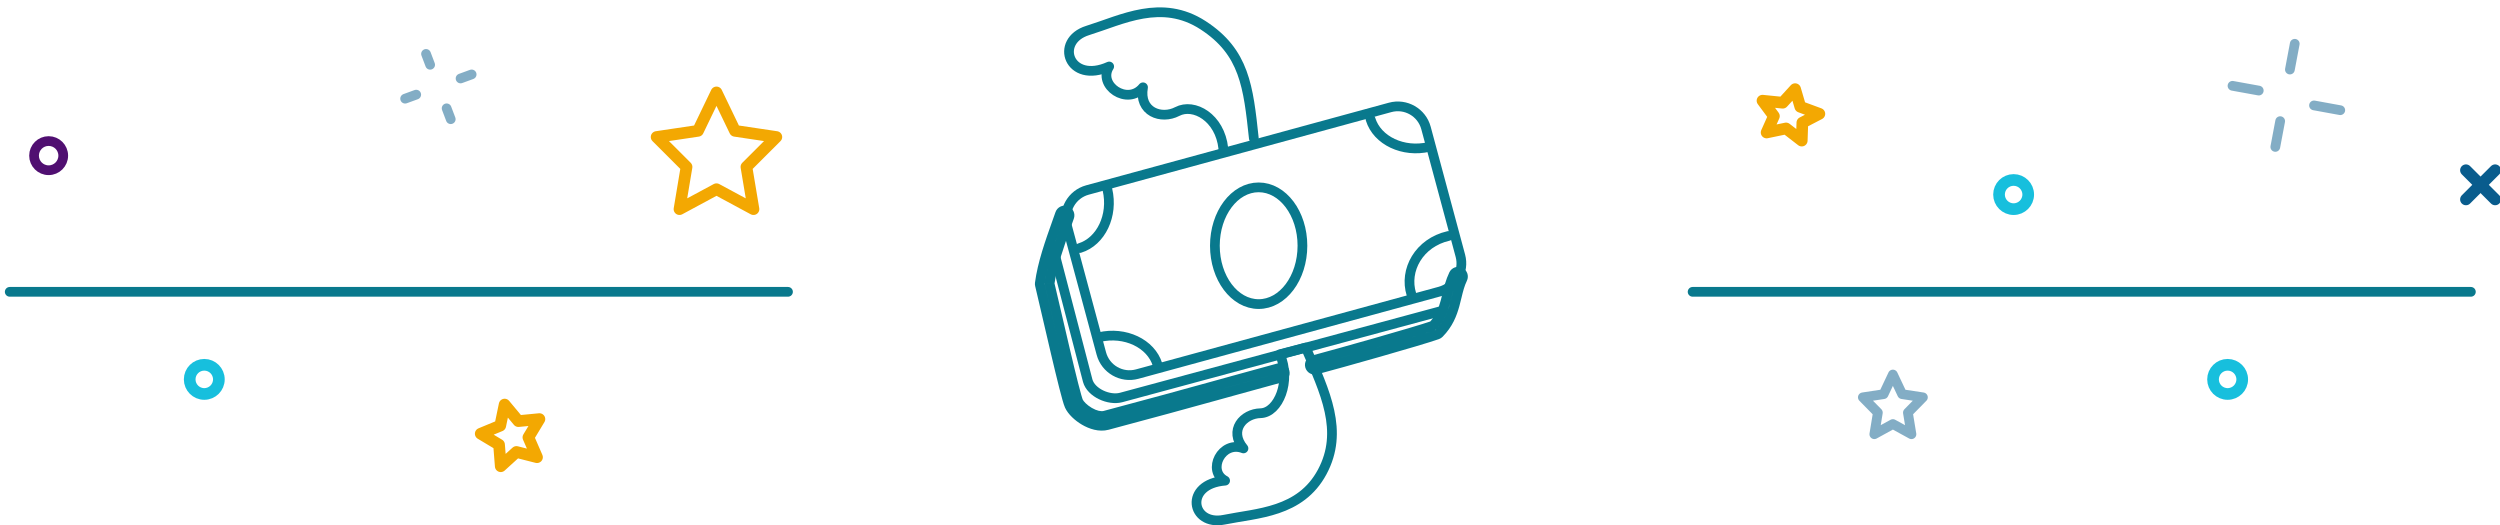 <?xml version="1.0" encoding="UTF-8" standalone="no" ?>
<!DOCTYPE svg PUBLIC "-//W3C//DTD SVG 1.1//EN" "http://www.w3.org/Graphics/SVG/1.1/DTD/svg11.dtd">
<svg xmlns="http://www.w3.org/2000/svg" xmlns:xlink="http://www.w3.org/1999/xlink" version="1.1" width="257" height="54" viewBox="0 0 257 54" xml:space="preserve">
<desc>Created with Fabric.js 3.6.6</desc>
<defs>
</defs>
<g transform="matrix(1 0 0 1 129 26.5)"  >
<g style=""   >
		<g transform="matrix(1 0 0 1 -124 -10.5)"  >
<circle style="stroke: rgb(80,15,113); stroke-width: 1; stroke-dasharray: none; stroke-linecap: round; stroke-dashoffset: 0; stroke-linejoin: round; stroke-miterlimit: 4; fill: none; fill-rule: nonzero; opacity: 1;"  cx="0" cy="0" r="1.5" />
</g>
		<g transform="matrix(1 0 0 1 -88 3.5)"  >
<path style="stroke: rgb(9,121,141); stroke-width: 1; stroke-dasharray: none; stroke-linecap: round; stroke-dashoffset: 0; stroke-linejoin: round; stroke-miterlimit: 4; fill: none; fill-rule: nonzero; opacity: 1;"  transform=" translate(-40.5, -26.5)" d="M 0.5 26.5 H 80.506" stroke-linecap="round" />
</g>
		<g transform="matrix(1 0 0 1 85 3.5)"  >
<path style="stroke: rgb(9,121,141); stroke-width: 1; stroke-dasharray: none; stroke-linecap: round; stroke-dashoffset: 0; stroke-linejoin: round; stroke-miterlimit: 4; fill: none; fill-rule: nonzero; opacity: 1;"  transform=" translate(-213.5, -26.5)" d="M 173.5 26.5 H 253.506" stroke-linecap="round" />
</g>
		<g transform="matrix(1 0 0 1 55.11 -14.69)"  >
<path style="stroke: rgb(243,168,2); stroke-width: 1.2; stroke-dasharray: none; stroke-linecap: round; stroke-dashoffset: 0; stroke-linejoin: round; stroke-miterlimit: 4; fill: none; fill-rule: evenodd; opacity: 1;"  transform=" translate(-183.62, -8.32)" d="M 183.115 9.714 L 184.73 10.964 L 184.792 9.121 L 186.541 8.211 L 184.581 7.487 L 184.048 5.675 L 182.774 7.07 L 180.695 6.861 L 181.868 8.447 L 181.117 10.13 L 183.115 9.714 Z" stroke-linecap="round" />
</g>
		<g transform="matrix(1 0 0 1 -76.56 18.26)"  >
<path style="stroke: rgb(243,168,2); stroke-width: 1.2; stroke-dasharray: none; stroke-linecap: round; stroke-dashoffset: 0; stroke-linejoin: round; stroke-miterlimit: 4; fill: none; fill-rule: evenodd; opacity: 1;"  transform=" translate(-51.94, -41.26)" d="M 52.591 42.961 L 50.977 44.429 L 50.803 42.215 L 48.919 41.086 L 50.926 40.256 L 51.376 38.09 L 52.79 39.791 L 54.952 39.582 L 53.819 41.463 L 54.705 43.5 L 52.591 42.961 Z" stroke-linecap="round" />
</g>
		<g transform="matrix(1 0 0 1 126 -7.5)"  >
<path style="stroke: rgb(9,92,141); stroke-width: 1.2; stroke-dasharray: none; stroke-linecap: round; stroke-dashoffset: 0; stroke-linejoin: miter; stroke-miterlimit: 4; fill: none; fill-rule: nonzero; opacity: 1;"  transform=" translate(-254.5, -15.5)" d="M 253 14 L 256 17" stroke-linecap="round" />
</g>
		<g transform="matrix(1 0 0 1 126 -7.5)"  >
<path style="stroke: rgb(9,92,141); stroke-width: 1.2; stroke-dasharray: none; stroke-linecap: round; stroke-dashoffset: 0; stroke-linejoin: miter; stroke-miterlimit: 4; fill: none; fill-rule: nonzero; opacity: 1;"  transform=" translate(-254.5, -15.5)" d="M 256 14 L 253 17" stroke-linecap="round" />
</g>
		<g transform="matrix(1 0 0 1 -108 12.5)"  >
<circle style="stroke: rgb(23,191,221); stroke-width: 1.2; stroke-dasharray: none; stroke-linecap: butt; stroke-dashoffset: 0; stroke-linejoin: miter; stroke-miterlimit: 4; fill: none; fill-rule: nonzero; opacity: 1;"  cx="0" cy="0" r="1.5" />
</g>
		<g transform="matrix(1 0 0 1 -55.35 -11)"  >
<path style="stroke: rgb(243,168,2); stroke-width: 1.2; stroke-dasharray: none; stroke-linecap: round; stroke-dashoffset: 0; stroke-linejoin: round; stroke-miterlimit: 4; fill: none; fill-rule: evenodd; opacity: 1;"  transform=" translate(-73.15, -12)" d="M 73.154 15.95 L 69.351 18 L 70.077 13.658 L 67 10.584 L 71.253 9.95 L 73.154 6 L 75.056 9.95 L 79.309 10.584 L 76.232 13.658 L 76.958 18 L 73.154 15.95 Z" stroke-linecap="round" />
</g>
		<g transform="matrix(1 0 0 1 78 -6.5)"  >
<circle style="stroke: rgb(23,191,221); stroke-width: 1.2; stroke-dasharray: none; stroke-linecap: butt; stroke-dashoffset: 0; stroke-linejoin: miter; stroke-miterlimit: 4; fill: none; fill-rule: nonzero; opacity: 1;"  cx="0" cy="0" r="1.5" />
</g>
		<g transform="matrix(1 0 0 1 100 12.5)"  >
<circle style="stroke: rgb(23,191,221); stroke-width: 1.2; stroke-dasharray: none; stroke-linecap: butt; stroke-dashoffset: 0; stroke-linejoin: miter; stroke-miterlimit: 4; fill: none; fill-rule: nonzero; opacity: 1;"  cx="0" cy="0" r="1.5" />
</g>
		<g transform="matrix(1 0 0 1 65.59 15.07)"  >
<path style="stroke: rgb(9,92,141); stroke-width: 1; stroke-dasharray: none; stroke-linecap: round; stroke-dashoffset: 0; stroke-linejoin: round; stroke-miterlimit: 4; fill: none; fill-rule: evenodd; opacity: 0.5;"  transform=" translate(-194.09, -38.07)" d="M 194.088 40.091 L 192.18 41.139 L 192.544 38.918 L 191 37.345 L 193.134 37.021 L 194.088 35 L 195.042 37.021 L 197.176 37.345 L 195.632 38.918 L 195.997 41.139 L 194.088 40.091 Z" stroke-linecap="round" />
</g>
		<g transform="matrix(1 0 0 1 -84.99 -20.4)"  >
<path style="stroke: rgb(9,92,141); stroke-width: 1; stroke-dasharray: none; stroke-linecap: round; stroke-dashoffset: 0; stroke-linejoin: round; stroke-miterlimit: 4; fill: none; fill-rule: nonzero; opacity: 0.5;"  transform=" translate(-43.51, -2.6)" d="M 43.296 2.041 L 43.719 3.159" stroke-linecap="round" />
</g>
		<g transform="matrix(1 0 0 1 -81.08 -18.64)"  >
<path style="stroke: rgb(9,92,141); stroke-width: 1; stroke-dasharray: none; stroke-linecap: round; stroke-dashoffset: 0; stroke-linejoin: round; stroke-miterlimit: 4; fill: none; fill-rule: nonzero; opacity: 0.5;"  transform=" translate(-47.42, -4.36)" d="M 46.846 4.566 L 47.985 4.15" stroke-linecap="round" />
</g>
		<g transform="matrix(1 0 0 1 -82.88 -14.81)"  >
<path style="stroke: rgb(9,92,141); stroke-width: 1; stroke-dasharray: none; stroke-linecap: round; stroke-dashoffset: 0; stroke-linejoin: round; stroke-miterlimit: 4; fill: none; fill-rule: nonzero; opacity: 0.5;"  transform=" translate(-45.62, -8.19)" d="M 45.836 8.753 L 45.413 7.635" stroke-linecap="round" />
</g>
		<g transform="matrix(1 0 0 1 -86.78 -16.56)"  >
<path style="stroke: rgb(9,92,141); stroke-width: 1; stroke-dasharray: none; stroke-linecap: round; stroke-dashoffset: 0; stroke-linejoin: round; stroke-miterlimit: 4; fill: none; fill-rule: nonzero; opacity: 0.5;"  transform=" translate(-41.72, -6.44)" d="M 42.287 6.228 L 41.147 6.644" stroke-linecap="round" />
</g>
		<g transform="matrix(1 0 0 1 101.85 -17.43)"  >
<path style="stroke: rgb(9,92,141); stroke-width: 1; stroke-dasharray: none; stroke-linecap: round; stroke-dashoffset: 0; stroke-linejoin: round; stroke-miterlimit: 4; fill: none; fill-rule: nonzero; opacity: 0.5;"  transform=" translate(-230.35, -5.57)" d="M 229 5.321 L 231.701 5.811" stroke-linecap="round" />
</g>
		<g transform="matrix(1 0 0 1 106.65 -20.67)"  >
<path style="stroke: rgb(9,92,141); stroke-width: 1; stroke-dasharray: none; stroke-linecap: round; stroke-dashoffset: 0; stroke-linejoin: round; stroke-miterlimit: 4; fill: none; fill-rule: nonzero; opacity: 0.5;"  transform=" translate(-235.15, -2.33)" d="M 234.901 3.65 L 235.4 1" stroke-linecap="round" />
</g>
		<g transform="matrix(1 0 0 1 110.23 -15.42)"  >
<path style="stroke: rgb(9,92,141); stroke-width: 1; stroke-dasharray: none; stroke-linecap: round; stroke-dashoffset: 0; stroke-linejoin: round; stroke-miterlimit: 4; fill: none; fill-rule: nonzero; opacity: 0.5;"  transform=" translate(-238.73, -7.57)" d="M 240.08 7.818 L 237.38 7.326" stroke-linecap="round" />
</g>
		<g transform="matrix(1 0 0 1 105.15 -12.72)"  >
<path style="stroke: rgb(9,92,141); stroke-width: 1; stroke-dasharray: none; stroke-linecap: round; stroke-dashoffset: 0; stroke-linejoin: round; stroke-miterlimit: 4; fill: none; fill-rule: nonzero; opacity: 0.5;"  transform=" translate(-233.65, -10.28)" d="M 233.902 8.953 L 233.402 11.604" stroke-linecap="round" />
</g>
</g>
</g>
<g transform="matrix(1 0 0 1 128.5 27.5)"  >
<g style=""   >
		<g transform="matrix(1 0 0 1 -0.2 5.79)"  >
<path style="stroke: rgb(9,121,141); stroke-width: 1; stroke-dasharray: none; stroke-linecap: round; stroke-dashoffset: 0; stroke-linejoin: round; stroke-miterlimit: 4; fill: none; fill-rule: nonzero; opacity: 1;"  transform=" translate(-22.31, -32.79)" d="M 42.3 31.437 L 9.255 40.364 C 8.01 40.693 6.171 39.877 5.827 38.637 L 2.312 25.14" stroke-linecap="round" />
</g>
		<g transform="matrix(1 0 0 1 0.14 5.2)"  >
<path style="stroke: none; stroke-width: 1; stroke-dasharray: none; stroke-linecap: butt; stroke-dashoffset: 0; stroke-linejoin: miter; stroke-miterlimit: 4; fill: rgb(9,121,141); fill-rule: nonzero; opacity: 1;"  transform=" translate(-22.64, -32.19)" d="M 44.344 28.138 L 43.894 27.921 V 27.921 L 44.344 28.138 Z M 44.112 27.471 L 43.894 27.921 L 44.112 27.471 Z M 43.752 29.994 L 44.237 30.111 V 30.111 L 43.752 29.994 Z M 43.544 30.811 L 43.062 30.679 V 30.679 L 43.544 30.811 Z M 41.944 33.759 L 42.3 34.11 L 42.3 34.11 L 41.944 33.759 Z M 41.755 33.879 L 41.588 33.407 V 33.407 L 41.755 33.879 Z M 29.278 37.483 L 29.15 37 L 29.278 37.483 Z M 29.021 36.517 L 29.15 37 L 29.021 36.517 Z M 41.312 32.974 L 41.474 33.447 C 41.55 33.421 41.619 33.377 41.675 33.318 L 41.312 32.974 Z M 42.58 30.547 L 43.062 30.679 V 30.679 L 42.58 30.547 Z M 42.756 29.85 L 42.27 29.732 L 42.756 29.85 Z M 43.444 27.704 L 43.894 27.921 V 27.921 L 43.444 27.704 Z M 3.92 21.795 L 4.391 21.961 V 21.961 L 3.92 21.795 Z M 3.615 21.157 L 3.781 20.685 L 3.615 21.157 Z M 3.663 22.518 L 4.134 22.685 V 22.685 L 3.663 22.518 Z M 1.896 28.646 L 1.401 28.576 C 1.392 28.638 1.395 28.701 1.41 28.762 L 1.896 28.646 Z M 2.615 31.72 L 2.128 31.833 L 2.615 31.72 Z M 3.492 35.48 L 3.005 35.595 L 3.492 35.48 Z M 4.343 38.988 L 4.827 38.865 H 4.827 L 4.343 38.988 Z M 4.664 40.196 L 4.183 40.333 V 40.333 L 4.664 40.196 Z M 4.851 40.776 L 5.304 40.565 L 5.304 40.565 L 4.851 40.776 Z M 5.987 41.855 L 5.734 42.287 H 5.734 L 5.987 41.855 Z M 7.578 42.219 L 7.449 41.736 H 7.449 L 7.578 42.219 Z M 18.736 39.187 L 18.603 38.705 L 18.736 39.187 Z M 20.95 38.573 L 20.817 38.091 L 20.95 38.573 Z M 25.445 37.338 L 25.574 37.821 L 25.445 37.338 Z M 26.057 37.692 L 26.54 37.564 V 37.564 L 26.057 37.692 Z M 25.702 38.304 L 25.831 38.787 H 25.831 L 25.702 38.304 Z M 21.223 39.535 L 21.357 40.017 L 21.223 39.535 Z M 19.003 40.15 L 18.87 39.669 L 19.003 40.15 Z M 7.835 43.185 L 7.963 43.669 L 7.835 43.185 Z M 5.482 42.718 L 5.23 43.15 L 5.482 42.718 Z M 3.945 41.199 L 3.491 41.41 H 3.491 L 3.945 41.199 Z M 3.703 40.471 L 3.222 40.608 L 3.703 40.471 Z M 3.374 39.235 L 3.858 39.112 L 3.374 39.235 Z M 2.518 35.709 L 2.032 35.824 L 2.518 35.709 Z M 1.639 31.939 L 1.152 32.052 H 1.152 L 1.639 31.939 Z M 0.902 28.788 L 0.416 28.905 H 0.416 L 0.902 28.788 Z M 0.892 28.605 L 1.388 28.671 H 1.388 L 0.892 28.605 Z M 2.716 22.198 L 2.244 22.03 V 22.03 L 2.716 22.198 Z M 2.977 21.461 L 2.505 21.295 V 21.295 L 2.977 21.461 Z M 44.795 28.356 C 45.035 27.858 44.827 27.261 44.329 27.02 L 43.894 27.921 V 27.921 L 44.795 28.356 Z M 44.237 30.111 C 44.399 29.444 44.534 28.896 44.795 28.356 L 43.894 27.921 C 43.58 28.572 43.424 29.223 43.266 29.876 L 44.237 30.111 Z M 44.027 30.943 C 44.107 30.651 44.174 30.372 44.237 30.111 L 43.266 29.876 C 43.202 30.138 43.138 30.403 43.062 30.679 L 44.027 30.943 Z M 42.3 34.11 C 43.326 33.071 43.749 31.957 44.027 30.943 L 43.062 30.679 C 42.807 31.613 42.444 32.541 41.588 33.407 L 42.3 34.11 Z M 41.922 34.35 C 42.065 34.3 42.194 34.218 42.3 34.11 L 41.588 33.407 L 41.588 33.407 L 41.922 34.35 Z M 29.407 37.966 C 31.91 37.3 40.092 34.999 41.922 34.35 L 41.588 33.407 C 39.803 34.04 31.663 36.332 29.15 37 L 29.407 37.966 Z M 28.183 37.257 C 28.325 37.791 28.873 38.108 29.407 37.966 L 29.15 37 L 28.183 37.257 Z M 28.893 36.034 C 28.359 36.175 28.041 36.723 28.183 37.257 L 29.15 37 L 28.893 36.034 Z M 41.149 32.501 C 39.203 33.169 31.364 35.376 28.893 36.034 L 29.15 37 C 31.617 36.344 39.489 34.129 41.474 33.447 L 41.149 32.501 Z M 42.098 30.415 C 41.872 31.24 41.583 31.959 40.948 32.631 L 41.675 33.318 C 42.47 32.476 42.816 31.579 43.062 30.679 L 42.098 30.415 Z M 42.27 29.732 C 42.211 29.975 42.156 30.201 42.098 30.415 L 43.062 30.679 C 43.125 30.448 43.184 30.207 43.242 29.968 L 42.27 29.732 Z M 42.994 27.486 C 42.629 28.241 42.436 29.045 42.27 29.732 L 43.242 29.968 C 43.412 29.265 43.584 28.564 43.894 27.921 L 42.994 27.486 Z M 44.329 27.02 C 43.832 26.78 43.234 26.989 42.994 27.486 L 43.894 27.921 L 43.894 27.921 L 44.329 27.02 Z M 4.391 21.961 C 4.575 21.44 4.302 20.869 3.781 20.685 L 3.448 21.628 V 21.628 L 4.391 21.961 Z M 4.134 22.685 C 4.219 22.448 4.304 22.207 4.391 21.961 L 3.448 21.628 C 3.362 21.872 3.276 22.113 3.192 22.351 L 4.134 22.685 Z M 2.391 28.715 C 2.651 26.868 3.321 24.974 4.134 22.685 L 3.192 22.351 C 2.388 24.615 1.677 26.609 1.401 28.576 L 2.391 28.715 Z M 3.102 31.607 C 2.816 30.377 2.562 29.28 2.382 28.53 L 1.41 28.762 C 1.588 29.508 1.842 30.601 2.128 31.833 L 3.102 31.607 Z M 3.978 35.365 C 3.683 34.113 3.378 32.797 3.102 31.607 L 2.128 31.833 C 2.404 33.023 2.709 34.34 3.005 35.595 L 3.978 35.365 Z M 4.827 38.865 C 4.583 37.905 4.286 36.67 3.978 35.365 L 3.005 35.595 C 3.313 36.901 3.612 38.143 3.858 39.112 L 4.827 38.865 Z M 5.145 40.059 C 5.057 39.751 4.95 39.346 4.827 38.865 L 3.858 39.112 C 3.982 39.596 4.092 40.012 4.183 40.333 L 5.145 40.059 Z M 5.304 40.565 C 5.306 40.569 5.302 40.56 5.292 40.534 C 5.283 40.509 5.272 40.475 5.257 40.431 C 5.228 40.343 5.191 40.22 5.145 40.059 L 4.183 40.333 C 4.275 40.654 4.348 40.881 4.398 40.988 L 5.304 40.565 Z M 6.239 41.423 C 5.716 41.117 5.385 40.738 5.304 40.565 L 4.398 40.988 C 4.595 41.411 5.112 41.923 5.734 42.287 L 6.239 41.423 Z M 7.449 41.736 C 7.203 41.801 6.763 41.73 6.239 41.423 L 5.734 42.287 C 6.357 42.651 7.086 42.867 7.706 42.702 L 7.449 41.736 Z M 18.603 38.705 C 15.632 39.527 11.92 40.547 7.449 41.736 L 7.706 42.702 C 12.181 41.512 15.897 40.492 18.87 39.669 L 18.603 38.705 Z M 20.817 38.091 C 20.131 38.281 19.393 38.486 18.603 38.705 L 18.87 39.669 C 19.66 39.45 20.398 39.245 21.084 39.054 L 20.817 38.091 Z M 25.317 36.855 C 24.209 37.149 22.708 37.566 20.817 38.091 L 21.084 39.054 C 22.978 38.529 24.472 38.114 25.574 37.821 L 25.317 36.855 Z M 26.54 37.564 C 26.398 37.03 25.851 36.712 25.317 36.855 L 25.574 37.821 H 25.574 L 26.54 37.564 Z M 25.831 38.787 C 26.364 38.645 26.682 38.098 26.54 37.564 L 25.574 37.821 L 25.574 37.821 L 25.831 38.787 Z M 21.357 40.017 C 23.248 39.491 24.735 39.079 25.831 38.787 L 25.574 37.821 C 24.471 38.114 22.979 38.529 21.09 39.053 L 21.357 40.017 Z M 19.137 40.632 C 19.93 40.413 20.67 40.207 21.357 40.017 L 21.09 39.053 C 20.403 39.244 19.663 39.449 18.87 39.669 L 19.137 40.632 Z M 7.963 43.669 C 12.443 42.477 16.162 41.456 19.137 40.632 L 18.87 39.669 C 15.897 40.492 12.181 41.512 7.706 42.702 L 7.963 43.669 Z M 5.23 43.15 C 5.949 43.571 6.967 43.934 7.963 43.669 L 7.706 42.702 C 7.085 42.867 6.357 42.651 5.734 42.287 L 5.23 43.15 Z M 3.491 41.41 C 3.806 42.085 4.508 42.728 5.23 43.15 L 5.734 42.287 C 5.112 41.923 4.595 41.411 4.398 40.988 L 3.491 41.41 Z M 3.222 40.608 C 3.309 40.913 3.402 41.219 3.491 41.41 L 4.398 40.988 C 4.348 40.881 4.275 40.654 4.183 40.333 L 3.222 40.608 Z M 2.889 39.358 C 3.013 39.846 3.126 40.273 3.222 40.608 L 4.183 40.333 C 4.092 40.012 3.982 39.596 3.858 39.112 L 2.889 39.358 Z M 2.032 35.824 C 2.34 37.132 2.641 38.381 2.889 39.358 L 3.858 39.112 C 3.612 38.143 3.313 36.901 3.005 35.595 L 2.032 35.824 Z M 1.152 32.052 C 1.427 33.24 1.733 34.56 2.032 35.824 L 3.005 35.595 C 2.707 34.332 2.402 33.015 2.126 31.826 L 1.152 32.052 Z M 0.416 28.905 C 0.595 29.651 0.856 30.775 1.152 32.052 L 2.126 31.826 C 1.83 30.551 1.568 29.422 1.388 28.671 L 0.416 28.905 Z M 0.397 28.539 C 0.381 28.661 0.387 28.785 0.416 28.905 L 1.388 28.671 L 1.388 28.671 L 0.397 28.539 Z M 2.244 22.03 C 1.435 24.306 0.678 26.43 0.397 28.539 L 1.388 28.671 C 1.653 26.686 2.369 24.665 3.187 22.365 L 2.244 22.03 Z M 2.505 21.295 C 2.418 21.542 2.331 21.787 2.244 22.03 L 3.187 22.365 C 3.273 22.122 3.36 21.877 3.448 21.628 L 2.505 21.295 Z M 3.781 20.685 C 3.261 20.501 2.689 20.774 2.505 21.295 L 3.448 21.628 V 21.628 L 3.781 20.685 Z" stroke-linecap="round" />
</g>
		<g transform="matrix(1 0 0 1 1.46 17.12)"  >
<path style="stroke: rgb(9,121,141); stroke-width: 1; stroke-dasharray: none; stroke-linecap: round; stroke-dashoffset: 0; stroke-linejoin: round; stroke-miterlimit: 4; fill: none; fill-rule: evenodd; opacity: 1;"  transform=" translate(-23.96, -44.12)" d="M 29.922 48.017 C 32.168 43.831 30.231 39.817 28.229 35.23 L 25.574 35.918 C 26.776 38.672 25.417 41.939 23.583 41.978 C 21.846 42.016 20.267 43.716 21.829 45.597 C 19.595 44.719 18.021 47.903 19.942 48.911 C 15.646 49.25 16.441 53.617 19.843 52.926 C 23.244 52.236 27.674 52.203 29.922 48.017 Z" stroke-linecap="round" />
</g>
		<g transform="matrix(1 0 0 1 -9.11 -19.24)"  >
<path style="stroke: rgb(9,121,141); stroke-width: 1; stroke-dasharray: none; stroke-linecap: round; stroke-dashoffset: 0; stroke-linejoin: round; stroke-miterlimit: 4; fill: none; fill-rule: nonzero; opacity: 1;"  transform=" translate(-13.39, -7.76)" d="M 22.894 13.712 C 22.324 8.404 21.944 4.866 17.676 2.095 C 13.408 -0.674 9.315 1.547 5.822 2.631 C 2.329 3.716 3.894 8.203 8.024 6.335 C 6.787 8.256 9.908 10.43 11.503 8.474 C 11.055 11.025 13.401 11.813 15.019 10.965 C 16.727 10.069 19.416 11.574 19.758 14.758" stroke-linecap="round" />
</g>
		<g transform="matrix(1 0 0 1 1.4 -2.75)"  >
<path style="stroke: rgb(9,121,141); stroke-width: 1; stroke-dasharray: none; stroke-linecap: round; stroke-dashoffset: 0; stroke-linejoin: round; stroke-miterlimit: 4; fill: none; fill-rule: evenodd; opacity: 1;"  transform=" translate(-23.89, -24.26)" d="M 3.671 22.716 C 3.242 21.12 4.184 19.477 5.778 19.042 L 36.895 10.551 C 38.498 10.114 40.15 11.062 40.582 12.665 L 44.117 25.801 C 44.547 27.397 43.605 29.04 42.01 29.475 L 10.893 37.966 C 9.291 38.403 7.638 37.455 7.207 35.851 L 3.671 22.716 Z" stroke-linecap="round" />
</g>
		<g transform="matrix(1 0 0 1 -16 -5)"  >
<path style="stroke: rgb(9,121,141); stroke-width: 1; stroke-dasharray: none; stroke-linecap: round; stroke-dashoffset: 0; stroke-linejoin: round; stroke-miterlimit: 4; fill: none; fill-rule: nonzero; opacity: 1;"  transform=" translate(-6.5, -22)" d="M 7.844 19 C 8.462 21.641 7.188 24.328 5 25" stroke-linecap="round" />
</g>
		<g transform="matrix(1 0 0 1 15.39 -13.74)"  >
<path style="stroke: rgb(9,121,141); stroke-width: 1; stroke-dasharray: none; stroke-linecap: round; stroke-dashoffset: 0; stroke-linejoin: round; stroke-miterlimit: 4; fill: none; fill-rule: nonzero; opacity: 1;"  transform=" translate(-37.89, -13.26)" d="M 40.894 14.604 C 38.262 15.215 35.577 13.966 34.894 11.758" stroke-linecap="round" />
</g>
		<g transform="matrix(1 0 0 1 18.39 -0.24)"  >
<path style="stroke: rgb(9,121,141); stroke-width: 1; stroke-dasharray: none; stroke-linecap: round; stroke-dashoffset: 0; stroke-linejoin: round; stroke-miterlimit: 4; fill: none; fill-rule: nonzero; opacity: 1;"  transform=" translate(-40.89, -26.76)" d="M 39.093 29.758 C 38.312 27.269 39.884 24.449 42.894 23.758" stroke-linecap="round" />
</g>
		<g transform="matrix(1 0 0 1 -12.5 8.5)"  >
<path style="stroke: rgb(9,121,141); stroke-width: 1; stroke-dasharray: none; stroke-linecap: round; stroke-dashoffset: 0; stroke-linejoin: round; stroke-miterlimit: 4; fill: none; fill-rule: nonzero; opacity: 1;"  transform=" translate(-10, -35.5)" d="M 7 34.159 C 9.647 33.534 12.332 34.806 13 37" stroke-linecap="round" />
</g>
		<g transform="matrix(1 0 0 1 0.89 -2.24)"  >
<ellipse style="stroke: rgb(9,121,141); stroke-width: 1; stroke-dasharray: none; stroke-linecap: round; stroke-dashoffset: 0; stroke-linejoin: round; stroke-miterlimit: 4; fill: none; fill-rule: nonzero; opacity: 1;"  cx="0" cy="0" rx="4.5" ry="6" />
</g>
</g>
</g>
</svg>